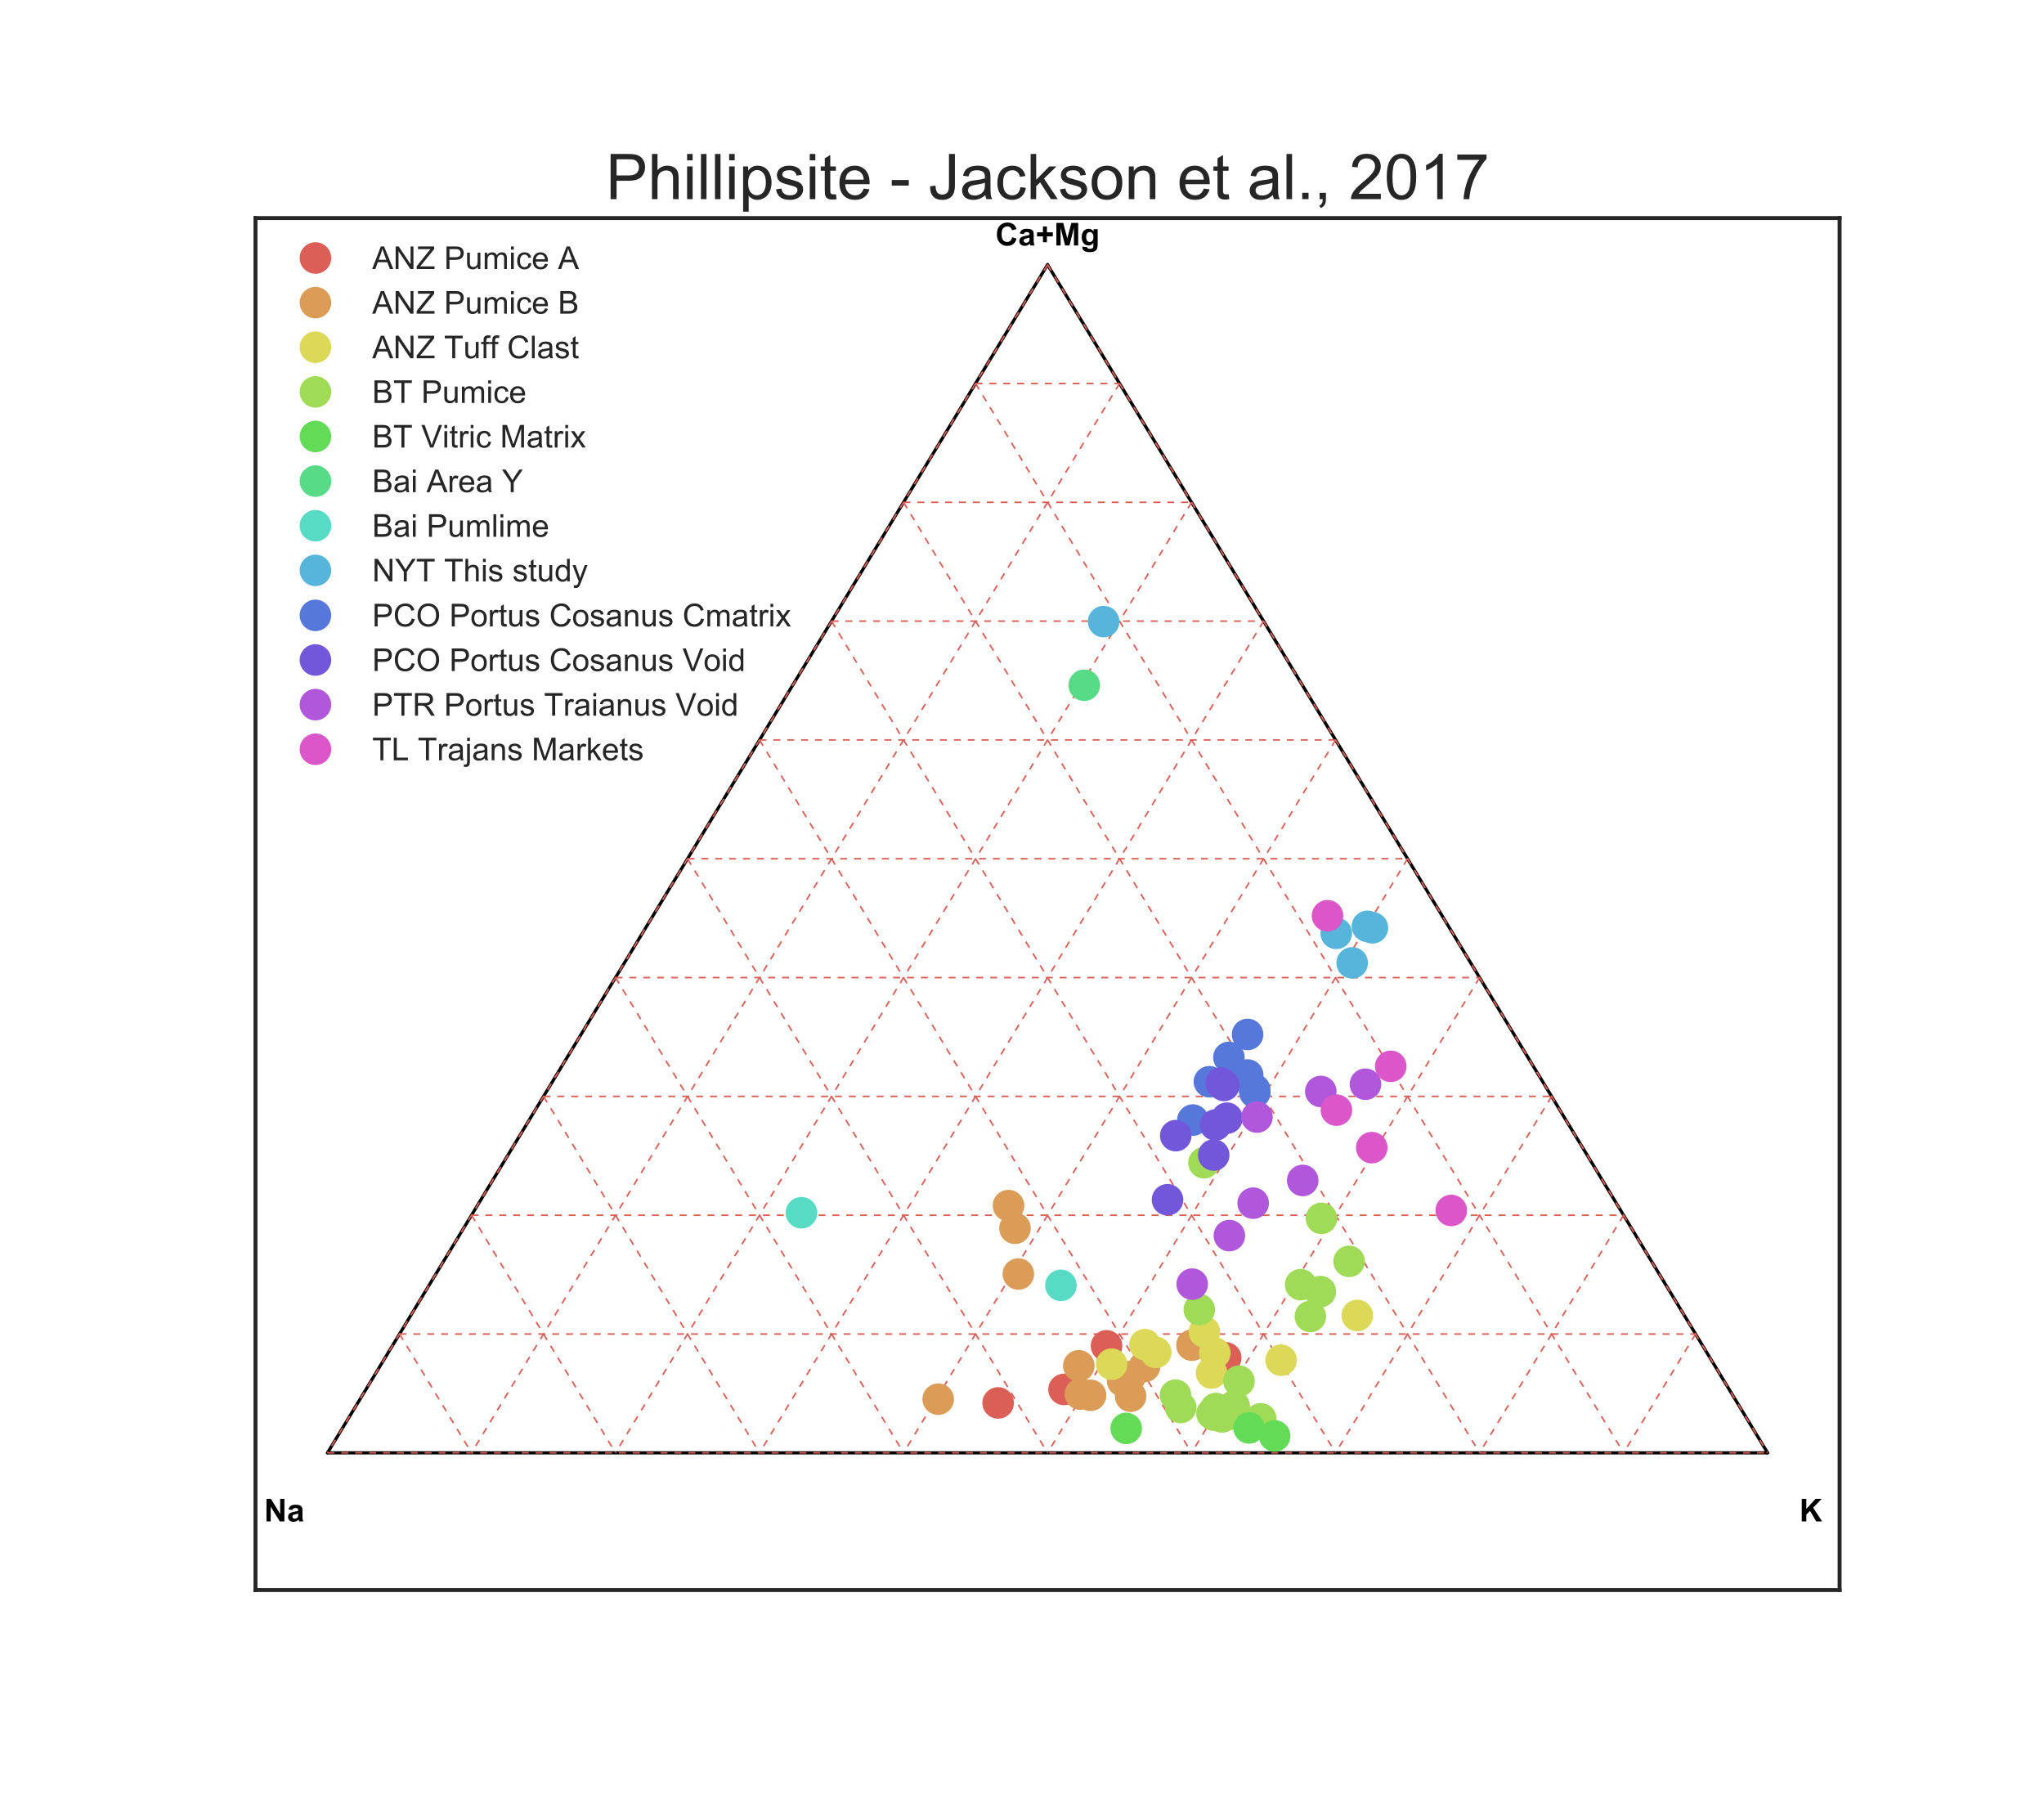 <?xml version="1.0" encoding="utf-8" standalone="no"?>
<!DOCTYPE svg PUBLIC "-//W3C//DTD SVG 1.1//EN"
  "http://www.w3.org/Graphics/SVG/1.1/DTD/svg11.dtd">
<!-- Created with matplotlib (http://matplotlib.org/) -->
<svg height="576pt" version="1.1" viewBox="0 0 648 576" width="648pt" xmlns="http://www.w3.org/2000/svg" xmlns:xlink="http://www.w3.org/1999/xlink">
 <defs>
  <style type="text/css">
*{stroke-linecap:butt;stroke-linejoin:round;}
  </style>
 </defs>
 <g id="figure_1">
  <g id="patch_1">
   <path d="M 0 576 
L 648 576 
L 648 0 
L 0 0 
z
" style="fill:#ffffff;"/>
  </g>
  <g id="axes_1">
   <g id="patch_2">
    <path d="M 81 504 
L 583.2 504 
L 583.2 69.12 
L 81 69.12 
z
" style="fill:#ffffff;"/>
   </g>
   <g id="matplotlib.axis_1"/>
   <g id="matplotlib.axis_2"/>
   <g id="line2d_1">
    <path clip-path="url(#p68f03d9cc5)" d="M 332.1 83.895 
L 560.373 460.512 
" style="fill:none;stroke:#000000;stroke-linecap:round;"/>
   </g>
   <g id="line2d_2">
    <path clip-path="url(#p68f03d9cc5)" d="M 103.827 460.512 
L 560.373 460.512 
" style="fill:none;stroke:#000000;stroke-linecap:round;"/>
   </g>
   <g id="line2d_3">
    <path clip-path="url(#p68f03d9cc5)" d="M 332.1 83.895 
L 103.827 460.512 
" style="fill:none;stroke:#000000;stroke-linecap:round;"/>
   </g>
   <g id="line2d_4">
    <path clip-path="url(#p68f03d9cc5)" d="M 332.1 83.895 
L 560.373 460.512 
" style="fill:none;stroke:#db5f57;stroke-dasharray:2.2,2.2;stroke-dashoffset:0;stroke-width:0.5;"/>
   </g>
   <g id="line2d_5">
    <path clip-path="url(#p68f03d9cc5)" d="M 309.273 121.557 
L 514.718 460.512 
" style="fill:none;stroke:#db5f57;stroke-dasharray:2.2,2.2;stroke-dashoffset:0;stroke-width:0.5;"/>
   </g>
   <g id="line2d_6">
    <path clip-path="url(#p68f03d9cc5)" d="M 286.445 159.218 
L 469.064 460.512 
" style="fill:none;stroke:#db5f57;stroke-dasharray:2.2,2.2;stroke-dashoffset:0;stroke-width:0.5;"/>
   </g>
   <g id="line2d_7">
    <path clip-path="url(#p68f03d9cc5)" d="M 263.618 196.88 
L 423.409 460.512 
" style="fill:none;stroke:#db5f57;stroke-dasharray:2.2,2.2;stroke-dashoffset:0;stroke-width:0.5;"/>
   </g>
   <g id="line2d_8">
    <path clip-path="url(#p68f03d9cc5)" d="M 240.791 234.542 
L 377.755 460.512 
" style="fill:none;stroke:#db5f57;stroke-dasharray:2.2,2.2;stroke-dashoffset:0;stroke-width:0.5;"/>
   </g>
   <g id="line2d_9">
    <path clip-path="url(#p68f03d9cc5)" d="M 217.964 272.203 
L 332.1 460.512 
" style="fill:none;stroke:#db5f57;stroke-dasharray:2.2,2.2;stroke-dashoffset:0;stroke-width:0.5;"/>
   </g>
   <g id="line2d_10">
    <path clip-path="url(#p68f03d9cc5)" d="M 195.136 309.865 
L 286.445 460.512 
" style="fill:none;stroke:#db5f57;stroke-dasharray:2.2,2.2;stroke-dashoffset:0;stroke-width:0.5;"/>
   </g>
   <g id="line2d_11">
    <path clip-path="url(#p68f03d9cc5)" d="M 172.309 347.527 
L 240.791 460.512 
" style="fill:none;stroke:#db5f57;stroke-dasharray:2.2,2.2;stroke-dashoffset:0;stroke-width:0.5;"/>
   </g>
   <g id="line2d_12">
    <path clip-path="url(#p68f03d9cc5)" d="M 149.482 385.189 
L 195.136 460.512 
" style="fill:none;stroke:#db5f57;stroke-dasharray:2.2,2.2;stroke-dashoffset:0;stroke-width:0.5;"/>
   </g>
   <g id="line2d_13">
    <path clip-path="url(#p68f03d9cc5)" d="M 126.655 422.85 
L 149.482 460.512 
" style="fill:none;stroke:#db5f57;stroke-dasharray:2.2,2.2;stroke-dashoffset:0;stroke-width:0.5;"/>
   </g>
   <g id="line2d_14">
    <path clip-path="url(#p68f03d9cc5)" d="M 103.827 460.512 
L 560.373 460.512 
" style="fill:none;stroke:#db5f57;stroke-dasharray:2.2,2.2;stroke-dashoffset:0;stroke-width:0.5;"/>
   </g>
   <g id="line2d_15">
    <path clip-path="url(#p68f03d9cc5)" d="M 332.1 83.895 
L 103.827 460.512 
" style="fill:none;stroke:#db5f57;stroke-dasharray:2.2,2.2;stroke-dashoffset:0;stroke-width:0.5;"/>
   </g>
   <g id="line2d_16">
    <path clip-path="url(#p68f03d9cc5)" d="M 126.655 422.85 
L 537.545 422.85 
" style="fill:none;stroke:#db5f57;stroke-dasharray:2.2,2.2;stroke-dashoffset:0;stroke-width:0.5;"/>
   </g>
   <g id="line2d_17">
    <path clip-path="url(#p68f03d9cc5)" d="M 354.927 121.557 
L 149.482 460.512 
" style="fill:none;stroke:#db5f57;stroke-dasharray:2.2,2.2;stroke-dashoffset:0;stroke-width:0.5;"/>
   </g>
   <g id="line2d_18">
    <path clip-path="url(#p68f03d9cc5)" d="M 149.482 385.189 
L 514.718 385.189 
" style="fill:none;stroke:#db5f57;stroke-dasharray:2.2,2.2;stroke-dashoffset:0;stroke-width:0.5;"/>
   </g>
   <g id="line2d_19">
    <path clip-path="url(#p68f03d9cc5)" d="M 377.755 159.218 
L 195.136 460.512 
" style="fill:none;stroke:#db5f57;stroke-dasharray:2.2,2.2;stroke-dashoffset:0;stroke-width:0.5;"/>
   </g>
   <g id="line2d_20">
    <path clip-path="url(#p68f03d9cc5)" d="M 172.309 347.527 
L 491.891 347.527 
" style="fill:none;stroke:#db5f57;stroke-dasharray:2.2,2.2;stroke-dashoffset:0;stroke-width:0.5;"/>
   </g>
   <g id="line2d_21">
    <path clip-path="url(#p68f03d9cc5)" d="M 400.582 196.88 
L 240.791 460.512 
" style="fill:none;stroke:#db5f57;stroke-dasharray:2.2,2.2;stroke-dashoffset:0;stroke-width:0.5;"/>
   </g>
   <g id="line2d_22">
    <path clip-path="url(#p68f03d9cc5)" d="M 195.136 309.865 
L 469.064 309.865 
" style="fill:none;stroke:#db5f57;stroke-dasharray:2.2,2.2;stroke-dashoffset:0;stroke-width:0.5;"/>
   </g>
   <g id="line2d_23">
    <path clip-path="url(#p68f03d9cc5)" d="M 423.409 234.542 
L 286.445 460.512 
" style="fill:none;stroke:#db5f57;stroke-dasharray:2.2,2.2;stroke-dashoffset:0;stroke-width:0.5;"/>
   </g>
   <g id="line2d_24">
    <path clip-path="url(#p68f03d9cc5)" d="M 217.964 272.203 
L 446.236 272.203 
" style="fill:none;stroke:#db5f57;stroke-dasharray:2.2,2.2;stroke-dashoffset:0;stroke-width:0.5;"/>
   </g>
   <g id="line2d_25">
    <path clip-path="url(#p68f03d9cc5)" d="M 446.236 272.203 
L 332.1 460.512 
" style="fill:none;stroke:#db5f57;stroke-dasharray:2.2,2.2;stroke-dashoffset:0;stroke-width:0.5;"/>
   </g>
   <g id="line2d_26">
    <path clip-path="url(#p68f03d9cc5)" d="M 240.791 234.542 
L 423.409 234.542 
" style="fill:none;stroke:#db5f57;stroke-dasharray:2.2,2.2;stroke-dashoffset:0;stroke-width:0.5;"/>
   </g>
   <g id="line2d_27">
    <path clip-path="url(#p68f03d9cc5)" d="M 469.064 309.865 
L 377.755 460.512 
" style="fill:none;stroke:#db5f57;stroke-dasharray:2.2,2.2;stroke-dashoffset:0;stroke-width:0.5;"/>
   </g>
   <g id="line2d_28">
    <path clip-path="url(#p68f03d9cc5)" d="M 263.618 196.88 
L 400.582 196.88 
" style="fill:none;stroke:#db5f57;stroke-dasharray:2.2,2.2;stroke-dashoffset:0;stroke-width:0.5;"/>
   </g>
   <g id="line2d_29">
    <path clip-path="url(#p68f03d9cc5)" d="M 491.891 347.527 
L 423.409 460.512 
" style="fill:none;stroke:#db5f57;stroke-dasharray:2.2,2.2;stroke-dashoffset:0;stroke-width:0.5;"/>
   </g>
   <g id="line2d_30">
    <path clip-path="url(#p68f03d9cc5)" d="M 286.445 159.218 
L 377.755 159.218 
" style="fill:none;stroke:#db5f57;stroke-dasharray:2.2,2.2;stroke-dashoffset:0;stroke-width:0.5;"/>
   </g>
   <g id="line2d_31">
    <path clip-path="url(#p68f03d9cc5)" d="M 514.718 385.189 
L 469.064 460.512 
" style="fill:none;stroke:#db5f57;stroke-dasharray:2.2,2.2;stroke-dashoffset:0;stroke-width:0.5;"/>
   </g>
   <g id="line2d_32">
    <path clip-path="url(#p68f03d9cc5)" d="M 309.273 121.557 
L 354.927 121.557 
" style="fill:none;stroke:#db5f57;stroke-dasharray:2.2,2.2;stroke-dashoffset:0;stroke-width:0.5;"/>
   </g>
   <g id="line2d_33">
    <path clip-path="url(#p68f03d9cc5)" d="M 537.545 422.85 
L 514.718 460.512 
" style="fill:none;stroke:#db5f57;stroke-dasharray:2.2,2.2;stroke-dashoffset:0;stroke-width:0.5;"/>
   </g>
   <g id="line2d_34">
    <path clip-path="url(#p68f03d9cc5)" d="M 332.1 83.895 
L 332.1 83.895 
" style="fill:none;stroke:#db5f57;stroke-dasharray:2.2,2.2;stroke-dashoffset:0;stroke-width:0.5;"/>
   </g>
   <g id="line2d_35">
    <path clip-path="url(#p68f03d9cc5)" d="M 560.373 460.512 
L 560.373 460.512 
" style="fill:none;stroke:#db5f57;stroke-dasharray:2.2,2.2;stroke-dashoffset:0;stroke-width:0.5;"/>
   </g>
   <g id="line2d_36">
    <defs>
     <path d="M 0 5 
C 1.326 5 2.598 4.473 3.536 3.536 
C 4.473 2.598 5 1.326 5 0 
C 5 -1.326 4.473 -2.598 3.536 -3.536 
C 2.598 -4.473 1.326 -5 0 -5 
C -1.326 -5 -2.598 -4.473 -3.536 -3.536 
C -4.473 -2.598 -5 -1.326 -5 0 
C -5 1.326 -4.473 2.598 -3.536 3.536 
C -2.598 4.473 -1.326 5 0 5 
z
" id="m1ede0a20cf"/>
    </defs>
    <g clip-path="url(#p68f03d9cc5)">
     <use style="fill:#db5f57;" x="350.8" xlink:href="#m1ede0a20cf" y="426.595"/>
     <use style="fill:#db5f57;" x="337.329" xlink:href="#m1ede0a20cf" y="440.408"/>
     <use style="fill:#db5f57;" x="316.437" xlink:href="#m1ede0a20cf" y="444.689"/>
     <use style="fill:#db5f57;" x="388.593" xlink:href="#m1ede0a20cf" y="430.408"/>
    </g>
   </g>
   <g id="line2d_37">
    <defs>
     <path d="M 0 5 
C 1.326 5 2.598 4.473 3.536 3.536 
C 4.473 2.598 5 1.326 5 0 
C 5 -1.326 4.473 -2.598 3.536 -3.536 
C 2.598 -4.473 1.326 -5 0 -5 
C -1.326 -5 -2.598 -4.473 -3.536 -3.536 
C -4.473 -2.598 -5 -1.326 -5 0 
C -5 1.326 -4.473 2.598 -3.536 3.536 
C -2.598 4.473 -1.326 5 0 5 
z
" id="m49f39c7bdd"/>
    </defs>
    <g clip-path="url(#p68f03d9cc5)">
     <use style="fill:#db9c57;" x="358.349" xlink:href="#m49f39c7bdd" y="436.281"/>
     <use style="fill:#db9c57;" x="355.89" xlink:href="#m49f39c7bdd" y="437.703"/>
     <use style="fill:#db9c57;" x="342.506" xlink:href="#m49f39c7bdd" y="441.879"/>
     <use style="fill:#db9c57;" x="319.728" xlink:href="#m49f39c7bdd" y="382.144"/>
     <use style="fill:#db9c57;" x="321.782" xlink:href="#m49f39c7bdd" y="389.333"/>
     <use style="fill:#db9c57;" x="358.43" xlink:href="#m49f39c7bdd" y="442.573"/>
     <use style="fill:#db9c57;" x="322.845" xlink:href="#m49f39c7bdd" y="403.826"/>
     <use style="fill:#db9c57;" x="345.737" xlink:href="#m49f39c7bdd" y="442.274"/>
     <use style="fill:#db9c57;" x="362.84" xlink:href="#m49f39c7bdd" y="433.163"/>
     <use style="fill:#db9c57;" x="342.002" xlink:href="#m49f39c7bdd" y="432.919"/>
     <use style="fill:#db9c57;" x="297.44" xlink:href="#m49f39c7bdd" y="443.506"/>
     <use style="fill:#db9c57;" x="377.878" xlink:href="#m49f39c7bdd" y="426.377"/>
    </g>
   </g>
   <g id="line2d_38">
    <defs>
     <path d="M 0 5 
C 1.326 5 2.598 4.473 3.536 3.536 
C 4.473 2.598 5 1.326 5 0 
C 5 -1.326 4.473 -2.598 3.536 -3.536 
C 2.598 -4.473 1.326 -5 0 -5 
C -1.326 -5 -2.598 -4.473 -3.536 -3.536 
C -4.473 -2.598 -5 -1.326 -5 0 
C -5 1.326 -4.473 2.598 -3.536 3.536 
C -2.598 4.473 -1.326 5 0 5 
z
" id="m27d8171578"/>
    </defs>
    <g clip-path="url(#p68f03d9cc5)">
     <use style="fill:#dbd957;" x="352.417" xlink:href="#m27d8171578" y="432.416"/>
     <use style="fill:#dbd957;" x="384.095" xlink:href="#m27d8171578" y="435.217"/>
     <use style="fill:#dbd957;" x="406.14" xlink:href="#m27d8171578" y="431.153"/>
     <use style="fill:#dbd957;" x="366.406" xlink:href="#m27d8171578" y="428.67"/>
     <use style="fill:#dbd957;" x="381.829" xlink:href="#m27d8171578" y="422.169"/>
     <use style="fill:#dbd957;" x="362.974" xlink:href="#m27d8171578" y="426.223"/>
     <use style="fill:#dbd957;" x="385.121" xlink:href="#m27d8171578" y="428.878"/>
     <use style="fill:#dbd957;" x="430.298" xlink:href="#m27d8171578" y="416.975"/>
    </g>
   </g>
   <g id="line2d_39">
    <defs>
     <path d="M 0 5 
C 1.326 5 2.598 4.473 3.536 3.536 
C 4.473 2.598 5 1.326 5 0 
C 5 -1.326 4.473 -2.598 3.536 -3.536 
C 2.598 -4.473 1.326 -5 0 -5 
C -1.326 -5 -2.598 -4.473 -3.536 -3.536 
C -4.473 -2.598 -5 -1.326 -5 0 
C -5 1.326 -4.473 2.598 -3.536 3.536 
C -2.598 4.473 -1.326 5 0 5 
z
" id="m9122c79923"/>
    </defs>
    <g clip-path="url(#p68f03d9cc5)">
     <use style="fill:#a0db57;" x="418.593" xlink:href="#m9122c79923" y="409.397"/>
     <use style="fill:#a0db57;" x="418.918" xlink:href="#m9122c79923" y="386.187"/>
     <use style="fill:#a0db57;" x="415.419" xlink:href="#m9122c79923" y="417.28"/>
     <use style="fill:#a0db57;" x="427.705" xlink:href="#m9122c79923" y="399.817"/>
     <use style="fill:#a0db57;" x="380.21" xlink:href="#m9122c79923" y="415.118"/>
     <use style="fill:#a0db57;" x="392.785" xlink:href="#m9122c79923" y="437.788"/>
     <use style="fill:#a0db57;" x="384.23" xlink:href="#m9122c79923" y="448.123"/>
     <use style="fill:#a0db57;" x="389.702" xlink:href="#m9122c79923" y="448.364"/>
     <use style="fill:#a0db57;" x="385.445" xlink:href="#m9122c79923" y="446.457"/>
     <use style="fill:#a0db57;" x="412.339" xlink:href="#m9122c79923" y="407.208"/>
     <use style="fill:#a0db57;" x="399.701" xlink:href="#m9122c79923" y="449.728"/>
     <use style="fill:#a0db57;" x="381.688" xlink:href="#m9122c79923" y="368.566"/>
     <use style="fill:#a0db57;" x="384.845" xlink:href="#m9122c79923" y="448.554"/>
     <use style="fill:#a0db57;" x="391.278" xlink:href="#m9122c79923" y="445.674"/>
     <use style="fill:#a0db57;" x="374.318" xlink:href="#m9122c79923" y="446.148"/>
     <use style="fill:#a0db57;" x="387.408" xlink:href="#m9122c79923" y="449.147"/>
     <use style="fill:#a0db57;" x="372.671" xlink:href="#m9122c79923" y="442.223"/>
    </g>
   </g>
   <g id="line2d_40">
    <defs>
     <path d="M 0 5 
C 1.326 5 2.598 4.473 3.536 3.536 
C 4.473 2.598 5 1.326 5 0 
C 5 -1.326 4.473 -2.598 3.536 -3.536 
C 2.598 -4.473 1.326 -5 0 -5 
C -1.326 -5 -2.598 -4.473 -3.536 -3.536 
C -4.473 -2.598 -5 -1.326 -5 0 
C -5 1.326 -4.473 2.598 -3.536 3.536 
C -2.598 4.473 -1.326 5 0 5 
z
" id="m6a80a0277b"/>
    </defs>
    <g clip-path="url(#p68f03d9cc5)">
     <use style="fill:#63db57;" x="404.113" xlink:href="#m6a80a0277b" y="455.163"/>
     <use style="fill:#63db57;" x="357.032" xlink:href="#m6a80a0277b" y="452.762"/>
     <use style="fill:#63db57;" x="395.99" xlink:href="#m6a80a0277b" y="452.611"/>
    </g>
   </g>
   <g id="line2d_41">
    <defs>
     <path d="M 0 5 
C 1.326 5 2.598 4.473 3.536 3.536 
C 4.473 2.598 5 1.326 5 0 
C 5 -1.326 4.473 -2.598 3.536 -3.536 
C 2.598 -4.473 1.326 -5 0 -5 
C -1.326 -5 -2.598 -4.473 -3.536 -3.536 
C -4.473 -2.598 -5 -1.326 -5 0 
C -5 1.326 -4.473 2.598 -3.536 3.536 
C -2.598 4.473 -1.326 5 0 5 
z
" id="mab0e1d82b0"/>
    </defs>
    <g clip-path="url(#p68f03d9cc5)">
     <use style="fill:#57db87;" x="343.732" xlink:href="#mab0e1d82b0" y="217.195"/>
    </g>
   </g>
   <g id="line2d_42">
    <defs>
     <path d="M 0 5 
C 1.326 5 2.598 4.473 3.536 3.536 
C 4.473 2.598 5 1.326 5 0 
C 5 -1.326 4.473 -2.598 3.536 -3.536 
C 2.598 -4.473 1.326 -5 0 -5 
C -1.326 -5 -2.598 -4.473 -3.536 -3.536 
C -4.473 -2.598 -5 -1.326 -5 0 
C -5 1.326 -4.473 2.598 -3.536 3.536 
C -2.598 4.473 -1.326 5 0 5 
z
" id="mae55b8458a"/>
    </defs>
    <g clip-path="url(#p68f03d9cc5)">
     <use style="fill:#57dbc5;" x="254.074" xlink:href="#mae55b8458a" y="384.412"/>
     <use style="fill:#57dbc5;" x="336.333" xlink:href="#mae55b8458a" y="407.418"/>
    </g>
   </g>
   <g id="line2d_43">
    <defs>
     <path d="M 0 5 
C 1.326 5 2.598 4.473 3.536 3.536 
C 4.473 2.598 5 1.326 5 0 
C 5 -1.326 4.473 -2.598 3.536 -3.536 
C 2.598 -4.473 1.326 -5 0 -5 
C -1.326 -5 -2.598 -4.473 -3.536 -3.536 
C -4.473 -2.598 -5 -1.326 -5 0 
C -5 1.326 -4.473 2.598 -3.536 3.536 
C -2.598 4.473 -1.326 5 0 5 
z
" id="m76554aae0e"/>
    </defs>
    <g clip-path="url(#p68f03d9cc5)">
     <use style="fill:#57b5db;" x="428.675" xlink:href="#m76554aae0e" y="305.203"/>
     <use style="fill:#57b5db;" x="423.619" xlink:href="#m76554aae0e" y="295.841"/>
     <use style="fill:#57b5db;" x="349.882" xlink:href="#m76554aae0e" y="197.041"/>
     <use style="fill:#57b5db;" x="433.507" xlink:href="#m76554aae0e" y="293.625"/>
     <use style="fill:#57b5db;" x="435.094" xlink:href="#m76554aae0e" y="294.09"/>
    </g>
   </g>
   <g id="line2d_44">
    <defs>
     <path d="M 0 5 
C 1.326 5 2.598 4.473 3.536 3.536 
C 4.473 2.598 5 1.326 5 0 
C 5 -1.326 4.473 -2.598 3.536 -3.536 
C 2.598 -4.473 1.326 -5 0 -5 
C -1.326 -5 -2.598 -4.473 -3.536 -3.536 
C -4.473 -2.598 -5 -1.326 -5 0 
C -5 1.326 -4.473 2.598 -3.536 3.536 
C -2.598 4.473 -1.326 5 0 5 
z
" id="m2bfc8f0ec6"/>
    </defs>
    <g clip-path="url(#p68f03d9cc5)">
     <use style="fill:#5778db;" x="395.512" xlink:href="#m2bfc8f0ec6" y="327.893"/>
     <use style="fill:#5778db;" x="389.603" xlink:href="#m2bfc8f0ec6" y="335.166"/>
     <use style="fill:#5778db;" x="397.755" xlink:href="#m2bfc8f0ec6" y="345.38"/>
     <use style="fill:#5778db;" x="395.548" xlink:href="#m2bfc8f0ec6" y="340.754"/>
     <use style="fill:#5778db;" x="378.174" xlink:href="#m2bfc8f0ec6" y="355.028"/>
     <use style="fill:#5778db;" x="397.821" xlink:href="#m2bfc8f0ec6" y="346.25"/>
     <use style="fill:#5778db;" x="383.409" xlink:href="#m2bfc8f0ec6" y="342.883"/>
    </g>
   </g>
   <g id="line2d_45">
    <defs>
     <path d="M 0 5 
C 1.326 5 2.598 4.473 3.536 3.536 
C 4.473 2.598 5 1.326 5 0 
C 5 -1.326 4.473 -2.598 3.536 -3.536 
C 2.598 -4.473 1.326 -5 0 -5 
C -1.326 -5 -2.598 -4.473 -3.536 -3.536 
C -4.473 -2.598 -5 -1.326 -5 0 
C -5 1.326 -4.473 2.598 -3.536 3.536 
C -2.598 4.473 -1.326 5 0 5 
z
" id="m05a904d52f"/>
    </defs>
    <g clip-path="url(#p68f03d9cc5)">
     <use style="fill:#7357db;" x="387.092" xlink:href="#m05a904d52f" y="343.287"/>
     <use style="fill:#7357db;" x="372.741" xlink:href="#m05a904d52f" y="359.968"/>
     <use style="fill:#7357db;" x="370.129" xlink:href="#m05a904d52f" y="380.292"/>
     <use style="fill:#7357db;" x="388.976" xlink:href="#m05a904d52f" y="354.443"/>
     <use style="fill:#7357db;" x="388.022" xlink:href="#m05a904d52f" y="344.055"/>
     <use style="fill:#7357db;" x="384.777" xlink:href="#m05a904d52f" y="366.114"/>
     <use style="fill:#7357db;" x="385.355" xlink:href="#m05a904d52f" y="356.594"/>
    </g>
   </g>
   <g id="line2d_46">
    <defs>
     <path d="M 0 5 
C 1.326 5 2.598 4.473 3.536 3.536 
C 4.473 2.598 5 1.326 5 0 
C 5 -1.326 4.473 -2.598 3.536 -3.536 
C 2.598 -4.473 1.326 -5 0 -5 
C -1.326 -5 -2.598 -4.473 -3.536 -3.536 
C -4.473 -2.598 -5 -1.326 -5 0 
C -5 1.326 -4.473 2.598 -3.536 3.536 
C -2.598 4.473 -1.326 5 0 5 
z
" id="m0018122c1d"/>
    </defs>
    <g clip-path="url(#p68f03d9cc5)">
     <use style="fill:#b057db;" x="398.486" xlink:href="#m0018122c1d" y="354.081"/>
     <use style="fill:#b057db;" x="432.882" xlink:href="#m0018122c1d" y="343.671"/>
     <use style="fill:#b057db;" x="418.728" xlink:href="#m0018122c1d" y="345.967"/>
     <use style="fill:#b057db;" x="397.289" xlink:href="#m0018122c1d" y="381.375"/>
     <use style="fill:#b057db;" x="412.993" xlink:href="#m0018122c1d" y="374.176"/>
     <use style="fill:#b057db;" x="377.957" xlink:href="#m0018122c1d" y="407.034"/>
     <use style="fill:#b057db;" x="389.741" xlink:href="#m0018122c1d" y="391.655"/>
    </g>
   </g>
   <g id="line2d_47">
    <defs>
     <path d="M 0 5 
C 1.326 5 2.598 4.473 3.536 3.536 
C 4.473 2.598 5 1.326 5 0 
C 5 -1.326 4.473 -2.598 3.536 -3.536 
C 2.598 -4.473 1.326 -5 0 -5 
C -1.326 -5 -2.598 -4.473 -3.536 -3.536 
C -4.473 -2.598 -5 -1.326 -5 0 
C -5 1.326 -4.473 2.598 -3.536 3.536 
C -2.598 4.473 -1.326 5 0 5 
z
" id="m62cf9edb47"/>
    </defs>
    <g clip-path="url(#p68f03d9cc5)">
     <use style="fill:#db57c9;" x="423.682" xlink:href="#m62cf9edb47" y="351.89"/>
     <use style="fill:#db57c9;" x="434.884" xlink:href="#m62cf9edb47" y="363.767"/>
     <use style="fill:#db57c9;" x="460.086" xlink:href="#m62cf9edb47" y="383.687"/>
     <use style="fill:#db57c9;" x="440.901" xlink:href="#m62cf9edb47" y="337.999"/>
     <use style="fill:#db57c9;" x="420.852" xlink:href="#m62cf9edb47" y="290.274"/>
    </g>
   </g>
   <g id="patch_3">
    <path d="M 81 504 
L 81 69.12 
" style="fill:none;stroke:#262626;stroke-linecap:square;stroke-linejoin:miter;stroke-width:1.25;"/>
   </g>
   <g id="patch_4">
    <path d="M 583.2 504 
L 583.2 69.12 
" style="fill:none;stroke:#262626;stroke-linecap:square;stroke-linejoin:miter;stroke-width:1.25;"/>
   </g>
   <g id="patch_5">
    <path d="M 81 504 
L 583.2 504 
" style="fill:none;stroke:#262626;stroke-linecap:square;stroke-linejoin:miter;stroke-width:1.25;"/>
   </g>
   <g id="patch_6">
    <path d="M 81 69.12 
L 583.2 69.12 
" style="fill:none;stroke:#262626;stroke-linecap:square;stroke-linejoin:miter;stroke-width:1.25;"/>
   </g>
   <g id="text_1">
    <!-- Na -->
    <defs>
     <path d="M 7.422 0 
L 7.422 71.578 
L 21.484 71.578 
L 50.781 23.781 
L 50.781 71.578 
L 64.203 71.578 
L 64.203 0 
L 49.703 0 
L 20.844 46.688 
L 20.844 0 
z
" id="Arial-BoldMT-4e"/>
     <path d="M 17.438 36.031 
L 4.984 38.281 
Q 7.078 45.797 12.203 49.406 
Q 17.328 53.031 27.438 53.031 
Q 36.625 53.031 41.109 50.859 
Q 45.609 48.688 47.438 45.344 
Q 49.266 42 49.266 33.062 
L 49.125 17.047 
Q 49.125 10.203 49.781 6.953 
Q 50.438 3.719 52.25 0 
L 38.672 0 
Q 38.141 1.375 37.359 4.047 
Q 37.016 5.281 36.859 5.672 
Q 33.344 2.25 29.344 0.531 
Q 25.344 -1.172 20.797 -1.172 
Q 12.797 -1.172 8.172 3.172 
Q 3.562 7.516 3.562 14.156 
Q 3.562 18.562 5.656 22 
Q 7.766 25.438 11.547 27.266 
Q 15.328 29.109 22.469 30.469 
Q 32.078 32.281 35.797 33.844 
L 35.797 35.203 
Q 35.797 39.156 33.844 40.844 
Q 31.891 42.531 26.469 42.531 
Q 22.797 42.531 20.75 41.094 
Q 18.703 39.656 17.438 36.031 
M 35.797 24.906 
Q 33.156 24.031 27.438 22.797 
Q 21.734 21.578 19.969 20.406 
Q 17.281 18.5 17.281 15.578 
Q 17.281 12.703 19.422 10.594 
Q 21.578 8.5 24.906 8.5 
Q 28.609 8.5 31.984 10.938 
Q 34.469 12.797 35.25 15.484 
Q 35.797 17.234 35.797 22.172 
z
" id="Arial-BoldMT-61"/>
    </defs>
    <g transform="translate(83.74 482.256)scale(0.1 -0.1)">
     <use xlink:href="#Arial-BoldMT-4e"/>
     <use x="72.217" xlink:href="#Arial-BoldMT-61"/>
    </g>
   </g>
   <g id="text_2">
    <!-- K -->
    <defs>
     <path d="M 7.469 0 
L 7.469 71.578 
L 21.922 71.578 
L 21.922 39.797 
L 51.125 71.578 
L 70.562 71.578 
L 43.609 43.703 
L 72.016 0 
L 53.328 0 
L 33.641 33.594 
L 21.922 21.625 
L 21.922 0 
z
" id="Arial-BoldMT-4b"/>
    </defs>
    <g transform="translate(570.458 482.256)scale(0.1 -0.1)">
     <use xlink:href="#Arial-BoldMT-4b"/>
    </g>
   </g>
   <g id="text_3">
    <!-- Ca+Mg -->
    <defs>
     <path d="M 53.078 26.312 
L 67.094 21.875 
Q 63.875 10.156 56.375 4.469 
Q 48.875 -1.219 37.359 -1.219 
Q 23.094 -1.219 13.906 8.516 
Q 4.734 18.266 4.734 35.156 
Q 4.734 53.031 13.953 62.906 
Q 23.188 72.797 38.234 72.797 
Q 51.375 72.797 59.578 65.047 
Q 64.453 60.453 66.891 51.859 
L 52.594 48.438 
Q 51.312 54 47.281 57.219 
Q 43.266 60.453 37.5 60.453 
Q 29.547 60.453 24.578 54.734 
Q 19.625 49.031 19.625 36.234 
Q 19.625 22.656 24.5 16.891 
Q 29.391 11.141 37.203 11.141 
Q 42.969 11.141 47.109 14.797 
Q 51.266 18.453 53.078 26.312 
" id="Arial-BoldMT-43"/>
     <path d="M 22.906 10.297 
L 22.906 28.906 
L 4.156 28.906 
L 4.156 41.75 
L 22.906 41.75 
L 22.906 60.359 
L 35.406 60.359 
L 35.406 41.75 
L 54.203 41.75 
L 54.203 28.906 
L 35.406 28.906 
L 35.406 10.297 
z
" id="Arial-BoldMT-2b"/>
     <path d="M 7.078 0 
L 7.078 71.578 
L 28.719 71.578 
L 41.703 22.75 
L 54.547 71.578 
L 76.219 71.578 
L 76.219 0 
L 62.797 0 
L 62.797 56.344 
L 48.578 0 
L 34.672 0 
L 20.516 56.344 
L 20.516 0 
z
" id="Arial-BoldMT-4d"/>
     <path d="M 5.906 -3.422 
L 21.578 -5.328 
Q 21.969 -8.062 23.391 -9.078 
Q 25.344 -10.547 29.547 -10.547 
Q 34.906 -10.547 37.594 -8.938 
Q 39.406 -7.859 40.328 -5.469 
Q 40.969 -3.766 40.969 0.828 
L 40.969 8.406 
Q 34.812 0 25.438 0 
Q 14.984 0 8.891 8.844 
Q 4.109 15.828 4.109 26.219 
Q 4.109 39.266 10.375 46.141 
Q 16.656 53.031 25.984 53.031 
Q 35.594 53.031 41.844 44.578 
L 41.844 51.859 
L 54.688 51.859 
L 54.688 5.328 
Q 54.688 -3.859 53.172 -8.391 
Q 51.656 -12.938 48.922 -15.516 
Q 46.188 -18.109 41.625 -19.578 
Q 37.062 -21.047 30.078 -21.047 
Q 16.891 -21.047 11.375 -16.531 
Q 5.859 -12.016 5.859 -5.078 
Q 5.859 -4.391 5.906 -3.422 
M 18.172 27 
Q 18.172 18.75 21.359 14.906 
Q 24.562 11.078 29.25 11.078 
Q 34.281 11.078 37.75 15.016 
Q 41.219 18.953 41.219 26.656 
Q 41.219 34.719 37.891 38.625 
Q 34.578 42.531 29.5 42.531 
Q 24.562 42.531 21.359 38.688 
Q 18.172 34.859 18.172 27 
" id="Arial-BoldMT-67"/>
    </defs>
    <g transform="translate(315.57 77.818)scale(0.1 -0.1)">
     <use xlink:href="#Arial-BoldMT-43"/>
     <use x="72.217" xlink:href="#Arial-BoldMT-61"/>
     <use x="127.832" xlink:href="#Arial-BoldMT-2b"/>
     <use x="186.23" xlink:href="#Arial-BoldMT-4d"/>
     <use x="269.531" xlink:href="#Arial-BoldMT-67"/>
    </g>
   </g>
   <g id="text_4">
    <!-- Phillipsite - Jackson et al., 2017 -->
    <defs>
     <path d="M 7.719 0 
L 7.719 71.578 
L 34.719 71.578 
Q 41.844 71.578 45.609 70.906 
Q 50.875 70.016 54.438 67.547 
Q 58.016 65.094 60.188 60.641 
Q 62.359 56.203 62.359 50.875 
Q 62.359 41.75 56.547 35.422 
Q 50.734 29.109 35.547 29.109 
L 17.188 29.109 
L 17.188 0 
z
M 17.188 37.547 
L 35.688 37.547 
Q 44.875 37.547 48.734 40.969 
Q 52.594 44.391 52.594 50.594 
Q 52.594 55.078 50.312 58.266 
Q 48.047 61.469 44.344 62.5 
Q 41.938 63.141 35.5 63.141 
L 17.188 63.141 
z
" id="ArialMT-50"/>
     <path d="M 6.594 0 
L 6.594 71.578 
L 15.375 71.578 
L 15.375 45.906 
Q 21.531 53.031 30.906 53.031 
Q 36.672 53.031 40.922 50.75 
Q 45.172 48.484 47 44.484 
Q 48.828 40.484 48.828 32.859 
L 48.828 0 
L 40.047 0 
L 40.047 32.859 
Q 40.047 39.453 37.188 42.453 
Q 34.328 45.453 29.109 45.453 
Q 25.203 45.453 21.75 43.422 
Q 18.312 41.406 16.844 37.938 
Q 15.375 34.469 15.375 28.375 
L 15.375 0 
z
" id="ArialMT-68"/>
     <path d="M 6.641 61.469 
L 6.641 71.578 
L 15.438 71.578 
L 15.438 61.469 
z
M 6.641 0 
L 6.641 51.859 
L 15.438 51.859 
L 15.438 0 
z
" id="ArialMT-69"/>
     <path d="M 6.391 0 
L 6.391 71.578 
L 15.188 71.578 
L 15.188 0 
z
" id="ArialMT-6c"/>
     <path d="M 6.594 -19.875 
L 6.594 51.859 
L 14.594 51.859 
L 14.594 45.125 
Q 17.438 49.078 21 51.047 
Q 24.562 53.031 29.641 53.031 
Q 36.281 53.031 41.359 49.609 
Q 46.438 46.188 49.016 39.953 
Q 51.609 33.734 51.609 26.312 
Q 51.609 18.359 48.75 11.984 
Q 45.906 5.609 40.453 2.219 
Q 35.016 -1.172 29 -1.172 
Q 24.609 -1.172 21.109 0.688 
Q 17.625 2.547 15.375 5.375 
L 15.375 -19.875 
z
M 14.547 25.641 
Q 14.547 15.625 18.594 10.844 
Q 22.656 6.062 28.422 6.062 
Q 34.281 6.062 38.453 11.016 
Q 42.625 15.969 42.625 26.375 
Q 42.625 36.281 38.547 41.203 
Q 34.469 46.141 28.812 46.141 
Q 23.188 46.141 18.859 40.891 
Q 14.547 35.641 14.547 25.641 
" id="ArialMT-70"/>
     <path d="M 3.078 15.484 
L 11.766 16.844 
Q 12.5 11.625 15.844 8.844 
Q 19.188 6.062 25.203 6.062 
Q 31.25 6.062 34.172 8.516 
Q 37.109 10.984 37.109 14.312 
Q 37.109 17.281 34.516 19 
Q 32.719 20.172 25.531 21.969 
Q 15.875 24.422 12.141 26.203 
Q 8.406 27.984 6.469 31.125 
Q 4.547 34.281 4.547 38.094 
Q 4.547 41.547 6.125 44.5 
Q 7.719 47.469 10.453 49.422 
Q 12.5 50.922 16.031 51.969 
Q 19.578 53.031 23.641 53.031 
Q 29.734 53.031 34.344 51.266 
Q 38.969 49.516 41.156 46.5 
Q 43.359 43.5 44.188 38.484 
L 35.594 37.312 
Q 35.016 41.312 32.203 43.547 
Q 29.391 45.797 24.266 45.797 
Q 18.219 45.797 15.625 43.797 
Q 13.031 41.797 13.031 39.109 
Q 13.031 37.406 14.109 36.031 
Q 15.188 34.625 17.484 33.688 
Q 18.797 33.203 25.25 31.453 
Q 34.578 28.953 38.25 27.359 
Q 41.938 25.781 44.031 22.75 
Q 46.141 19.734 46.141 15.234 
Q 46.141 10.844 43.578 6.953 
Q 41.016 3.078 36.172 0.953 
Q 31.344 -1.172 25.25 -1.172 
Q 15.141 -1.172 9.844 3.031 
Q 4.547 7.234 3.078 15.484 
" id="ArialMT-73"/>
     <path d="M 25.781 7.859 
L 27.047 0.094 
Q 23.344 -0.688 20.406 -0.688 
Q 15.625 -0.688 12.984 0.828 
Q 10.359 2.344 9.281 4.812 
Q 8.203 7.281 8.203 15.188 
L 8.203 45.016 
L 1.766 45.016 
L 1.766 51.859 
L 8.203 51.859 
L 8.203 64.703 
L 16.938 69.969 
L 16.938 51.859 
L 25.781 51.859 
L 25.781 45.016 
L 16.938 45.016 
L 16.938 14.703 
Q 16.938 10.938 17.406 9.859 
Q 17.875 8.797 18.922 8.156 
Q 19.969 7.516 21.922 7.516 
Q 23.391 7.516 25.781 7.859 
" id="ArialMT-74"/>
     <path d="M 42.094 16.703 
L 51.172 15.578 
Q 49.031 7.625 43.219 3.219 
Q 37.406 -1.172 28.375 -1.172 
Q 17 -1.172 10.328 5.828 
Q 3.656 12.844 3.656 25.484 
Q 3.656 38.578 10.391 45.797 
Q 17.141 53.031 27.875 53.031 
Q 38.281 53.031 44.875 45.953 
Q 51.469 38.875 51.469 26.031 
Q 51.469 25.25 51.422 23.688 
L 12.75 23.688 
Q 13.234 15.141 17.578 10.594 
Q 21.922 6.062 28.422 6.062 
Q 33.25 6.062 36.672 8.594 
Q 40.094 11.141 42.094 16.703 
M 13.234 30.906 
L 42.188 30.906 
Q 41.609 37.453 38.875 40.719 
Q 34.672 45.797 27.984 45.797 
Q 21.922 45.797 17.797 41.75 
Q 13.672 37.703 13.234 30.906 
" id="ArialMT-65"/>
     <path id="ArialMT-20"/>
     <path d="M 3.172 21.484 
L 3.172 30.328 
L 30.172 30.328 
L 30.172 21.484 
z
" id="ArialMT-2d"/>
     <path d="M 2.875 20.312 
L 11.422 21.484 
Q 11.766 13.281 14.5 10.25 
Q 17.234 7.234 22.078 7.234 
Q 25.641 7.234 28.219 8.859 
Q 30.812 10.5 31.781 13.297 
Q 32.766 16.109 32.766 22.266 
L 32.766 71.578 
L 42.234 71.578 
L 42.234 22.797 
Q 42.234 13.812 40.062 8.875 
Q 37.891 3.953 33.172 1.359 
Q 28.469 -1.219 22.125 -1.219 
Q 12.703 -1.219 7.688 4.203 
Q 2.688 9.625 2.875 20.312 
" id="ArialMT-4a"/>
     <path d="M 40.438 6.391 
Q 35.547 2.25 31.031 0.531 
Q 26.516 -1.172 21.344 -1.172 
Q 12.797 -1.172 8.203 3 
Q 3.609 7.172 3.609 13.672 
Q 3.609 17.484 5.344 20.625 
Q 7.078 23.781 9.891 25.688 
Q 12.703 27.594 16.219 28.562 
Q 18.797 29.25 24.031 29.891 
Q 34.672 31.156 39.703 32.906 
Q 39.75 34.719 39.75 35.203 
Q 39.75 40.578 37.25 42.781 
Q 33.891 45.75 27.25 45.75 
Q 21.047 45.75 18.094 43.578 
Q 15.141 41.406 13.719 35.891 
L 5.125 37.062 
Q 6.297 42.578 8.984 45.969 
Q 11.672 49.359 16.75 51.188 
Q 21.828 53.031 28.516 53.031 
Q 35.156 53.031 39.297 51.469 
Q 43.453 49.906 45.406 47.531 
Q 47.359 45.172 48.141 41.547 
Q 48.578 39.312 48.578 33.453 
L 48.578 21.734 
Q 48.578 9.469 49.141 6.219 
Q 49.703 2.984 51.375 0 
L 42.188 0 
Q 40.828 2.734 40.438 6.391 
M 39.703 26.031 
Q 34.906 24.078 25.344 22.703 
Q 19.922 21.922 17.672 20.938 
Q 15.438 19.969 14.203 18.094 
Q 12.984 16.219 12.984 13.922 
Q 12.984 10.406 15.641 8.062 
Q 18.312 5.719 23.438 5.719 
Q 28.516 5.719 32.469 7.938 
Q 36.422 10.156 38.281 14.016 
Q 39.703 17 39.703 22.797 
z
" id="ArialMT-61"/>
     <path d="M 40.438 19 
L 49.078 17.875 
Q 47.656 8.938 41.812 3.875 
Q 35.984 -1.172 27.484 -1.172 
Q 16.844 -1.172 10.375 5.781 
Q 3.906 12.75 3.906 25.734 
Q 3.906 34.125 6.688 40.422 
Q 9.469 46.734 15.156 49.875 
Q 20.844 53.031 27.547 53.031 
Q 35.984 53.031 41.359 48.75 
Q 46.734 44.484 48.25 36.625 
L 39.703 35.297 
Q 38.484 40.531 35.375 43.156 
Q 32.281 45.797 27.875 45.797 
Q 21.234 45.797 17.078 41.031 
Q 12.938 36.281 12.938 25.984 
Q 12.938 15.531 16.938 10.797 
Q 20.953 6.062 27.391 6.062 
Q 32.562 6.062 36.031 9.234 
Q 39.5 12.406 40.438 19 
" id="ArialMT-63"/>
     <path d="M 6.641 0 
L 6.641 71.578 
L 15.438 71.578 
L 15.438 30.766 
L 36.234 51.859 
L 47.609 51.859 
L 27.781 32.625 
L 49.609 0 
L 38.766 0 
L 21.625 26.516 
L 15.438 20.562 
L 15.438 0 
z
" id="ArialMT-6b"/>
     <path d="M 3.328 25.922 
Q 3.328 40.328 11.328 47.266 
Q 18.016 53.031 27.641 53.031 
Q 38.328 53.031 45.109 46.016 
Q 51.906 39.016 51.906 26.656 
Q 51.906 16.656 48.906 10.906 
Q 45.906 5.172 40.156 2 
Q 34.422 -1.172 27.641 -1.172 
Q 16.75 -1.172 10.031 5.812 
Q 3.328 12.797 3.328 25.922 
M 12.359 25.922 
Q 12.359 15.969 16.703 11.016 
Q 21.047 6.062 27.641 6.062 
Q 34.188 6.062 38.531 11.031 
Q 42.875 16.016 42.875 26.219 
Q 42.875 35.844 38.5 40.797 
Q 34.125 45.75 27.641 45.75 
Q 21.047 45.75 16.703 40.812 
Q 12.359 35.891 12.359 25.922 
" id="ArialMT-6f"/>
     <path d="M 6.594 0 
L 6.594 51.859 
L 14.5 51.859 
L 14.5 44.484 
Q 20.219 53.031 31 53.031 
Q 35.688 53.031 39.625 51.344 
Q 43.562 49.656 45.516 46.922 
Q 47.469 44.188 48.25 40.438 
Q 48.734 37.984 48.734 31.891 
L 48.734 0 
L 39.938 0 
L 39.938 31.547 
Q 39.938 36.922 38.906 39.578 
Q 37.891 42.234 35.281 43.812 
Q 32.672 45.406 29.156 45.406 
Q 23.531 45.406 19.453 41.844 
Q 15.375 38.281 15.375 28.328 
L 15.375 0 
z
" id="ArialMT-6e"/>
     <path d="M 9.078 0 
L 9.078 10.016 
L 19.094 10.016 
L 19.094 0 
z
" id="ArialMT-2e"/>
     <path d="M 8.891 0 
L 8.891 10.016 
L 18.891 10.016 
L 18.891 0 
Q 18.891 -5.516 16.938 -8.906 
Q 14.984 -12.312 10.75 -14.156 
L 8.297 -10.406 
Q 11.078 -9.188 12.391 -6.812 
Q 13.719 -4.438 13.875 0 
z
" id="ArialMT-2c"/>
     <path d="M 50.344 8.453 
L 50.344 0 
L 3.031 0 
Q 2.938 3.172 4.047 6.109 
Q 5.859 10.938 9.828 15.625 
Q 13.812 20.312 21.344 26.469 
Q 33.016 36.031 37.109 41.625 
Q 41.219 47.219 41.219 52.203 
Q 41.219 57.422 37.469 61 
Q 33.734 64.594 27.734 64.594 
Q 21.391 64.594 17.578 60.781 
Q 13.766 56.984 13.719 50.25 
L 4.688 51.172 
Q 5.609 61.281 11.656 66.578 
Q 17.719 71.875 27.938 71.875 
Q 38.234 71.875 44.234 66.156 
Q 50.25 60.453 50.25 52 
Q 50.25 47.703 48.484 43.547 
Q 46.734 39.406 42.656 34.812 
Q 38.578 30.219 29.109 22.219 
Q 21.188 15.578 18.938 13.203 
Q 16.703 10.844 15.234 8.453 
z
" id="ArialMT-32"/>
     <path d="M 4.156 35.297 
Q 4.156 48 6.766 55.734 
Q 9.375 63.484 14.516 67.672 
Q 19.672 71.875 27.484 71.875 
Q 33.25 71.875 37.594 69.547 
Q 41.938 67.234 44.766 62.859 
Q 47.609 58.5 49.219 52.219 
Q 50.828 45.953 50.828 35.297 
Q 50.828 22.703 48.234 14.969 
Q 45.656 7.234 40.5 3 
Q 35.359 -1.219 27.484 -1.219 
Q 17.141 -1.219 11.234 6.203 
Q 4.156 15.141 4.156 35.297 
M 13.188 35.297 
Q 13.188 17.672 17.312 11.828 
Q 21.438 6 27.484 6 
Q 33.547 6 37.672 11.859 
Q 41.797 17.719 41.797 35.297 
Q 41.797 52.984 37.672 58.781 
Q 33.547 64.594 27.391 64.594 
Q 21.344 64.594 17.719 59.469 
Q 13.188 52.938 13.188 35.297 
" id="ArialMT-30"/>
     <path d="M 37.25 0 
L 28.469 0 
L 28.469 56 
Q 25.297 52.984 20.141 49.953 
Q 14.984 46.922 10.891 45.406 
L 10.891 53.906 
Q 18.266 57.375 23.781 62.297 
Q 29.297 67.234 31.594 71.875 
L 37.25 71.875 
z
" id="ArialMT-31"/>
     <path d="M 4.734 62.203 
L 4.734 70.656 
L 51.078 70.656 
L 51.078 63.812 
Q 44.234 56.547 37.516 44.484 
Q 30.812 32.422 27.156 19.672 
Q 24.516 10.688 23.781 0 
L 14.75 0 
Q 14.891 8.453 18.062 20.406 
Q 21.234 32.375 27.172 43.484 
Q 33.109 54.594 39.797 62.203 
z
" id="ArialMT-37"/>
    </defs>
    <g style="fill:#262626;" transform="translate(192.034 63.12)scale(0.2 -0.2)">
     <use xlink:href="#ArialMT-50"/>
     <use x="66.699" xlink:href="#ArialMT-68"/>
     <use x="122.314" xlink:href="#ArialMT-69"/>
     <use x="144.531" xlink:href="#ArialMT-6c"/>
     <use x="166.748" xlink:href="#ArialMT-6c"/>
     <use x="188.965" xlink:href="#ArialMT-69"/>
     <use x="211.182" xlink:href="#ArialMT-70"/>
     <use x="266.797" xlink:href="#ArialMT-73"/>
     <use x="316.797" xlink:href="#ArialMT-69"/>
     <use x="339.014" xlink:href="#ArialMT-74"/>
     <use x="366.797" xlink:href="#ArialMT-65"/>
     <use x="422.412" xlink:href="#ArialMT-20"/>
     <use x="450.195" xlink:href="#ArialMT-2d"/>
     <use x="483.496" xlink:href="#ArialMT-20"/>
     <use x="511.279" xlink:href="#ArialMT-4a"/>
     <use x="561.279" xlink:href="#ArialMT-61"/>
     <use x="616.895" xlink:href="#ArialMT-63"/>
     <use x="666.895" xlink:href="#ArialMT-6b"/>
     <use x="716.895" xlink:href="#ArialMT-73"/>
     <use x="766.895" xlink:href="#ArialMT-6f"/>
     <use x="822.51" xlink:href="#ArialMT-6e"/>
     <use x="878.125" xlink:href="#ArialMT-20"/>
     <use x="905.908" xlink:href="#ArialMT-65"/>
     <use x="961.523" xlink:href="#ArialMT-74"/>
     <use x="989.307" xlink:href="#ArialMT-20"/>
     <use x="1017.09" xlink:href="#ArialMT-61"/>
     <use x="1072.705" xlink:href="#ArialMT-6c"/>
     <use x="1094.922" xlink:href="#ArialMT-2e"/>
     <use x="1122.705" xlink:href="#ArialMT-2c"/>
     <use x="1150.488" xlink:href="#ArialMT-20"/>
     <use x="1178.271" xlink:href="#ArialMT-32"/>
     <use x="1233.887" xlink:href="#ArialMT-30"/>
     <use x="1289.502" xlink:href="#ArialMT-31"/>
     <use x="1345.117" xlink:href="#ArialMT-37"/>
    </g>
   </g>
   <g id="legend_1">
    <g id="line2d_48"/>
    <g id="line2d_49">
     <g>
      <use style="fill:#db5f57;" x="100" xlink:href="#m1ede0a20cf" y="81.778"/>
     </g>
    </g>
    <g id="text_5">
     <!-- ANZ Pumice A -->
     <defs>
      <path d="M -0.141 0 
L 27.344 71.578 
L 37.547 71.578 
L 66.844 0 
L 56.062 0 
L 47.703 21.688 
L 17.781 21.688 
L 9.906 0 
z
M 20.516 29.391 
L 44.781 29.391 
L 37.312 49.219 
Q 33.891 58.25 32.234 64.062 
Q 30.859 57.172 28.375 50.391 
z
" id="ArialMT-41"/>
      <path d="M 7.625 0 
L 7.625 71.578 
L 17.328 71.578 
L 54.938 15.375 
L 54.938 71.578 
L 64.016 71.578 
L 64.016 0 
L 54.297 0 
L 16.703 56.25 
L 16.703 0 
z
" id="ArialMT-4e"/>
      <path d="M 2 0 
L 2 8.797 
L 38.672 54.641 
Q 42.578 59.516 46.094 63.141 
L 6.156 63.141 
L 6.156 71.578 
L 57.422 71.578 
L 57.422 63.141 
L 17.234 13.484 
L 12.891 8.453 
L 58.594 8.453 
L 58.594 0 
z
" id="ArialMT-5a"/>
      <path d="M 40.578 0 
L 40.578 7.625 
Q 34.516 -1.172 24.125 -1.172 
Q 19.531 -1.172 15.547 0.578 
Q 11.578 2.344 9.641 5 
Q 7.719 7.672 6.938 11.531 
Q 6.391 14.109 6.391 19.734 
L 6.391 51.859 
L 15.188 51.859 
L 15.188 23.094 
Q 15.188 16.219 15.719 13.812 
Q 16.547 10.359 19.234 8.375 
Q 21.922 6.391 25.875 6.391 
Q 29.828 6.391 33.297 8.422 
Q 36.766 10.453 38.203 13.938 
Q 39.656 17.438 39.656 24.078 
L 39.656 51.859 
L 48.438 51.859 
L 48.438 0 
z
" id="ArialMT-75"/>
      <path d="M 6.594 0 
L 6.594 51.859 
L 14.453 51.859 
L 14.453 44.578 
Q 16.891 48.391 20.938 50.703 
Q 25 53.031 30.172 53.031 
Q 35.938 53.031 39.625 50.641 
Q 43.312 48.25 44.828 43.953 
Q 50.984 53.031 60.844 53.031 
Q 68.562 53.031 72.703 48.75 
Q 76.859 44.484 76.859 35.594 
L 76.859 0 
L 68.109 0 
L 68.109 32.672 
Q 68.109 37.938 67.25 40.25 
Q 66.406 42.578 64.156 43.984 
Q 61.922 45.406 58.891 45.406 
Q 53.422 45.406 49.797 41.766 
Q 46.188 38.141 46.188 30.125 
L 46.188 0 
L 37.406 0 
L 37.406 33.688 
Q 37.406 39.547 35.25 42.469 
Q 33.109 45.406 28.219 45.406 
Q 24.516 45.406 21.359 43.453 
Q 18.219 41.5 16.797 37.734 
Q 15.375 33.984 15.375 26.906 
L 15.375 0 
z
" id="ArialMT-6d"/>
     </defs>
     <g style="fill:#262626;" transform="translate(118 85.278)scale(0.1 -0.1)">
      <use xlink:href="#ArialMT-41"/>
      <use x="66.699" xlink:href="#ArialMT-4e"/>
      <use x="138.916" xlink:href="#ArialMT-5a"/>
      <use x="200" xlink:href="#ArialMT-20"/>
      <use x="227.783" xlink:href="#ArialMT-50"/>
      <use x="294.482" xlink:href="#ArialMT-75"/>
      <use x="350.098" xlink:href="#ArialMT-6d"/>
      <use x="433.398" xlink:href="#ArialMT-69"/>
      <use x="455.615" xlink:href="#ArialMT-63"/>
      <use x="505.615" xlink:href="#ArialMT-65"/>
      <use x="561.23" xlink:href="#ArialMT-20"/>
      <use x="588.936" xlink:href="#ArialMT-41"/>
     </g>
    </g>
    <g id="line2d_50"/>
    <g id="line2d_51">
     <g>
      <use style="fill:#db9c57;" x="100" xlink:href="#m49f39c7bdd" y="95.923"/>
     </g>
    </g>
    <g id="text_6">
     <!-- ANZ Pumice B -->
     <defs>
      <path d="M 7.328 0 
L 7.328 71.578 
L 34.188 71.578 
Q 42.391 71.578 47.344 69.406 
Q 52.297 67.234 55.094 62.719 
Q 57.906 58.203 57.906 53.266 
Q 57.906 48.688 55.422 44.625 
Q 52.938 40.578 47.906 38.094 
Q 54.391 36.188 57.875 31.594 
Q 61.375 27 61.375 20.75 
Q 61.375 15.719 59.25 11.391 
Q 57.125 7.078 54 4.734 
Q 50.875 2.391 46.156 1.188 
Q 41.453 0 34.625 0 
z
M 16.797 41.5 
L 32.281 41.5 
Q 38.578 41.5 41.312 42.328 
Q 44.922 43.406 46.75 45.891 
Q 48.578 48.391 48.578 52.156 
Q 48.578 55.719 46.875 58.422 
Q 45.172 61.141 41.984 62.141 
Q 38.812 63.141 31.109 63.141 
L 16.797 63.141 
z
M 16.797 8.453 
L 34.625 8.453 
Q 39.203 8.453 41.062 8.797 
Q 44.344 9.375 46.531 10.734 
Q 48.734 12.109 50.141 14.719 
Q 51.562 17.328 51.562 20.75 
Q 51.562 24.75 49.516 27.703 
Q 47.469 30.672 43.828 31.859 
Q 40.188 33.062 33.344 33.062 
L 16.797 33.062 
z
" id="ArialMT-42"/>
     </defs>
     <g style="fill:#262626;" transform="translate(118 99.423)scale(0.1 -0.1)">
      <use xlink:href="#ArialMT-41"/>
      <use x="66.699" xlink:href="#ArialMT-4e"/>
      <use x="138.916" xlink:href="#ArialMT-5a"/>
      <use x="200" xlink:href="#ArialMT-20"/>
      <use x="227.783" xlink:href="#ArialMT-50"/>
      <use x="294.482" xlink:href="#ArialMT-75"/>
      <use x="350.098" xlink:href="#ArialMT-6d"/>
      <use x="433.398" xlink:href="#ArialMT-69"/>
      <use x="455.615" xlink:href="#ArialMT-63"/>
      <use x="505.615" xlink:href="#ArialMT-65"/>
      <use x="561.23" xlink:href="#ArialMT-20"/>
      <use x="589.014" xlink:href="#ArialMT-42"/>
     </g>
    </g>
    <g id="line2d_52"/>
    <g id="line2d_53">
     <g>
      <use style="fill:#dbd957;" x="100" xlink:href="#m27d8171578" y="110.068"/>
     </g>
    </g>
    <g id="text_7">
     <!-- ANZ Tuff Clast -->
     <defs>
      <path d="M 25.922 0 
L 25.922 63.141 
L 2.344 63.141 
L 2.344 71.578 
L 59.078 71.578 
L 59.078 63.141 
L 35.406 63.141 
L 35.406 0 
z
" id="ArialMT-54"/>
      <path d="M 8.688 0 
L 8.688 45.016 
L 0.922 45.016 
L 0.922 51.859 
L 8.688 51.859 
L 8.688 57.375 
Q 8.688 62.594 9.625 65.141 
Q 10.891 68.562 14.078 70.672 
Q 17.281 72.797 23.047 72.797 
Q 26.766 72.797 31.25 71.922 
L 29.938 64.266 
Q 27.203 64.75 24.75 64.75 
Q 20.75 64.75 19.094 63.031 
Q 17.438 61.328 17.438 56.641 
L 17.438 51.859 
L 27.547 51.859 
L 27.547 45.016 
L 17.438 45.016 
L 17.438 0 
z
" id="ArialMT-66"/>
      <path d="M 58.797 25.094 
L 68.266 22.703 
Q 65.281 11.031 57.547 4.906 
Q 49.812 -1.219 38.625 -1.219 
Q 27.047 -1.219 19.797 3.484 
Q 12.547 8.203 8.766 17.141 
Q 4.984 26.078 4.984 36.328 
Q 4.984 47.516 9.25 55.828 
Q 13.531 64.156 21.406 68.469 
Q 29.297 72.797 38.766 72.797 
Q 49.516 72.797 56.828 67.328 
Q 64.156 61.859 67.047 51.953 
L 57.719 49.75 
Q 55.219 57.562 50.484 61.125 
Q 45.75 64.703 38.578 64.703 
Q 30.328 64.703 24.781 60.734 
Q 19.234 56.781 16.984 50.109 
Q 14.75 43.453 14.75 36.375 
Q 14.75 27.25 17.406 20.438 
Q 20.062 13.625 25.672 10.25 
Q 31.297 6.891 37.844 6.891 
Q 45.797 6.891 51.312 11.469 
Q 56.844 16.062 58.797 25.094 
" id="ArialMT-43"/>
     </defs>
     <g style="fill:#262626;" transform="translate(118 113.568)scale(0.1 -0.1)">
      <use xlink:href="#ArialMT-41"/>
      <use x="66.699" xlink:href="#ArialMT-4e"/>
      <use x="138.916" xlink:href="#ArialMT-5a"/>
      <use x="200" xlink:href="#ArialMT-20"/>
      <use x="227.768" xlink:href="#ArialMT-54"/>
      <use x="288.805" xlink:href="#ArialMT-75"/>
      <use x="344.42" xlink:href="#ArialMT-66"/>
      <use x="372.188" xlink:href="#ArialMT-66"/>
      <use x="399.971" xlink:href="#ArialMT-20"/>
      <use x="427.754" xlink:href="#ArialMT-43"/>
      <use x="499.971" xlink:href="#ArialMT-6c"/>
      <use x="522.188" xlink:href="#ArialMT-61"/>
      <use x="577.803" xlink:href="#ArialMT-73"/>
      <use x="627.803" xlink:href="#ArialMT-74"/>
     </g>
    </g>
    <g id="line2d_54"/>
    <g id="line2d_55">
     <g>
      <use style="fill:#a0db57;" x="100" xlink:href="#m9122c79923" y="124.214"/>
     </g>
    </g>
    <g id="text_8">
     <!-- BT Pumice -->
     <g style="fill:#262626;" transform="translate(118 127.714)scale(0.1 -0.1)">
      <use xlink:href="#ArialMT-42"/>
      <use x="66.699" xlink:href="#ArialMT-54"/>
      <use x="127.768" xlink:href="#ArialMT-20"/>
      <use x="155.551" xlink:href="#ArialMT-50"/>
      <use x="222.25" xlink:href="#ArialMT-75"/>
      <use x="277.865" xlink:href="#ArialMT-6d"/>
      <use x="361.166" xlink:href="#ArialMT-69"/>
      <use x="383.383" xlink:href="#ArialMT-63"/>
      <use x="433.383" xlink:href="#ArialMT-65"/>
     </g>
    </g>
    <g id="line2d_56"/>
    <g id="line2d_57">
     <g>
      <use style="fill:#63db57;" x="100" xlink:href="#m6a80a0277b" y="138.359"/>
     </g>
    </g>
    <g id="text_9">
     <!-- BT Vitric Matrix -->
     <defs>
      <path d="M 28.172 0 
L 0.438 71.578 
L 10.688 71.578 
L 29.297 19.578 
Q 31.547 13.328 33.062 7.859 
Q 34.719 13.719 36.922 19.578 
L 56.25 71.578 
L 65.922 71.578 
L 37.891 0 
z
" id="ArialMT-56"/>
      <path d="M 6.5 0 
L 6.5 51.859 
L 14.406 51.859 
L 14.406 44 
Q 17.438 49.516 20 51.266 
Q 22.562 53.031 25.641 53.031 
Q 30.078 53.031 34.672 50.203 
L 31.641 42.047 
Q 28.422 43.953 25.203 43.953 
Q 22.312 43.953 20.016 42.219 
Q 17.719 40.484 16.75 37.406 
Q 15.281 32.719 15.281 27.156 
L 15.281 0 
z
" id="ArialMT-72"/>
      <path d="M 7.422 0 
L 7.422 71.578 
L 21.688 71.578 
L 38.625 20.906 
Q 40.969 13.812 42.047 10.297 
Q 43.266 14.203 45.844 21.781 
L 62.984 71.578 
L 75.734 71.578 
L 75.734 0 
L 66.609 0 
L 66.609 59.906 
L 45.797 0 
L 37.25 0 
L 16.547 60.938 
L 16.547 0 
z
" id="ArialMT-4d"/>
      <path d="M 0.734 0 
L 19.672 26.953 
L 2.156 51.859 
L 13.141 51.859 
L 21.094 39.703 
Q 23.344 36.234 24.703 33.891 
Q 26.859 37.109 28.656 39.594 
L 37.406 51.859 
L 47.906 51.859 
L 29.984 27.438 
L 49.266 0 
L 38.484 0 
L 27.828 16.109 
L 25 20.453 
L 11.375 0 
z
" id="ArialMT-78"/>
     </defs>
     <g style="fill:#262626;" transform="translate(118 141.859)scale(0.1 -0.1)">
      <use xlink:href="#ArialMT-42"/>
      <use x="66.699" xlink:href="#ArialMT-54"/>
      <use x="127.768" xlink:href="#ArialMT-20"/>
      <use x="155.551" xlink:href="#ArialMT-56"/>
      <use x="222.234" xlink:href="#ArialMT-69"/>
      <use x="244.451" xlink:href="#ArialMT-74"/>
      <use x="272.234" xlink:href="#ArialMT-72"/>
      <use x="305.535" xlink:href="#ArialMT-69"/>
      <use x="327.752" xlink:href="#ArialMT-63"/>
      <use x="377.752" xlink:href="#ArialMT-20"/>
      <use x="405.535" xlink:href="#ArialMT-4d"/>
      <use x="488.836" xlink:href="#ArialMT-61"/>
      <use x="544.451" xlink:href="#ArialMT-74"/>
      <use x="572.234" xlink:href="#ArialMT-72"/>
      <use x="605.535" xlink:href="#ArialMT-69"/>
      <use x="627.752" xlink:href="#ArialMT-78"/>
     </g>
    </g>
    <g id="line2d_58"/>
    <g id="line2d_59">
     <g>
      <use style="fill:#57db87;" x="100" xlink:href="#mab0e1d82b0" y="152.504"/>
     </g>
    </g>
    <g id="text_10">
     <!-- Bai Area Y -->
     <defs>
      <path d="M 27.875 0 
L 27.875 30.328 
L 0.297 71.578 
L 11.812 71.578 
L 25.922 50 
Q 29.828 43.953 33.203 37.891 
Q 36.422 43.5 41.016 50.531 
L 54.891 71.578 
L 65.922 71.578 
L 37.359 30.328 
L 37.359 0 
z
" id="ArialMT-59"/>
     </defs>
     <g style="fill:#262626;" transform="translate(118 156.004)scale(0.1 -0.1)">
      <use xlink:href="#ArialMT-42"/>
      <use x="66.699" xlink:href="#ArialMT-61"/>
      <use x="122.314" xlink:href="#ArialMT-69"/>
      <use x="144.531" xlink:href="#ArialMT-20"/>
      <use x="172.236" xlink:href="#ArialMT-41"/>
      <use x="238.936" xlink:href="#ArialMT-72"/>
      <use x="272.236" xlink:href="#ArialMT-65"/>
      <use x="327.852" xlink:href="#ArialMT-61"/>
      <use x="383.467" xlink:href="#ArialMT-20"/>
      <use x="411.234" xlink:href="#ArialMT-59"/>
     </g>
    </g>
    <g id="line2d_60"/>
    <g id="line2d_61">
     <g>
      <use style="fill:#57dbc5;" x="100" xlink:href="#mae55b8458a" y="166.65"/>
     </g>
    </g>
    <g id="text_11">
     <!-- Bai Pumlime -->
     <g style="fill:#262626;" transform="translate(118 170.15)scale(0.1 -0.1)">
      <use xlink:href="#ArialMT-42"/>
      <use x="66.699" xlink:href="#ArialMT-61"/>
      <use x="122.314" xlink:href="#ArialMT-69"/>
      <use x="144.531" xlink:href="#ArialMT-20"/>
      <use x="172.314" xlink:href="#ArialMT-50"/>
      <use x="239.014" xlink:href="#ArialMT-75"/>
      <use x="294.629" xlink:href="#ArialMT-6d"/>
      <use x="377.93" xlink:href="#ArialMT-6c"/>
      <use x="400.146" xlink:href="#ArialMT-69"/>
      <use x="422.363" xlink:href="#ArialMT-6d"/>
      <use x="505.664" xlink:href="#ArialMT-65"/>
     </g>
    </g>
    <g id="line2d_62"/>
    <g id="line2d_63">
     <g>
      <use style="fill:#57b5db;" x="100" xlink:href="#m76554aae0e" y="180.795"/>
     </g>
    </g>
    <g id="text_12">
     <!-- NYT This study -->
     <defs>
      <path d="M 40.234 0 
L 40.234 6.547 
Q 35.297 -1.172 25.734 -1.172 
Q 19.531 -1.172 14.328 2.25 
Q 9.125 5.672 6.266 11.797 
Q 3.422 17.922 3.422 25.875 
Q 3.422 33.641 6 39.969 
Q 8.594 46.297 13.766 49.656 
Q 18.953 53.031 25.344 53.031 
Q 30.031 53.031 33.688 51.047 
Q 37.359 49.078 39.656 45.906 
L 39.656 71.578 
L 48.391 71.578 
L 48.391 0 
z
M 12.453 25.875 
Q 12.453 15.922 16.641 10.984 
Q 20.844 6.062 26.562 6.062 
Q 32.328 6.062 36.344 10.766 
Q 40.375 15.484 40.375 25.141 
Q 40.375 35.797 36.266 40.766 
Q 32.172 45.75 26.172 45.75 
Q 20.312 45.75 16.375 40.969 
Q 12.453 36.188 12.453 25.875 
" id="ArialMT-64"/>
      <path d="M 6.203 -19.969 
L 5.219 -11.719 
Q 8.109 -12.5 10.25 -12.5 
Q 13.188 -12.5 14.938 -11.516 
Q 16.703 -10.547 17.828 -8.797 
Q 18.656 -7.469 20.516 -2.25 
Q 20.75 -1.516 21.297 -0.094 
L 1.609 51.859 
L 11.078 51.859 
L 21.875 21.828 
Q 23.969 16.109 25.641 9.812 
Q 27.156 15.875 29.25 21.625 
L 40.328 51.859 
L 49.125 51.859 
L 29.391 -0.875 
Q 26.219 -9.422 24.469 -12.641 
Q 22.125 -17 19.094 -19.016 
Q 16.062 -21.047 11.859 -21.047 
Q 9.328 -21.047 6.203 -19.969 
" id="ArialMT-79"/>
     </defs>
     <g style="fill:#262626;" transform="translate(118 184.295)scale(0.1 -0.1)">
      <use xlink:href="#ArialMT-4e"/>
      <use x="72.217" xlink:href="#ArialMT-59"/>
      <use x="138.916" xlink:href="#ArialMT-54"/>
      <use x="199.984" xlink:href="#ArialMT-20"/>
      <use x="227.752" xlink:href="#ArialMT-54"/>
      <use x="288.836" xlink:href="#ArialMT-68"/>
      <use x="344.451" xlink:href="#ArialMT-69"/>
      <use x="366.668" xlink:href="#ArialMT-73"/>
      <use x="416.668" xlink:href="#ArialMT-20"/>
      <use x="444.451" xlink:href="#ArialMT-73"/>
      <use x="494.451" xlink:href="#ArialMT-74"/>
      <use x="522.234" xlink:href="#ArialMT-75"/>
      <use x="577.85" xlink:href="#ArialMT-64"/>
      <use x="633.465" xlink:href="#ArialMT-79"/>
     </g>
    </g>
    <g id="line2d_64"/>
    <g id="line2d_65">
     <g>
      <use style="fill:#5778db;" x="100" xlink:href="#m2bfc8f0ec6" y="195.058"/>
     </g>
    </g>
    <g id="text_13">
     <!-- PCO Portus Cosanus Cmatrix -->
     <defs>
      <path d="M 4.828 34.859 
Q 4.828 52.688 14.391 62.766 
Q 23.969 72.859 39.109 72.859 
Q 49.031 72.859 56.984 68.109 
Q 64.938 63.375 69.109 54.906 
Q 73.297 46.438 73.297 35.688 
Q 73.297 24.812 68.891 16.219 
Q 64.5 7.625 56.438 3.203 
Q 48.391 -1.219 39.062 -1.219 
Q 28.953 -1.219 20.984 3.656 
Q 13.031 8.547 8.922 16.984 
Q 4.828 25.438 4.828 34.859 
M 14.594 34.719 
Q 14.594 21.781 21.547 14.328 
Q 28.516 6.891 39.016 6.891 
Q 49.703 6.891 56.609 14.406 
Q 63.531 21.922 63.531 35.75 
Q 63.531 44.484 60.578 51 
Q 57.625 57.516 51.922 61.109 
Q 46.234 64.703 39.156 64.703 
Q 29.109 64.703 21.844 57.781 
Q 14.594 50.875 14.594 34.719 
" id="ArialMT-4f"/>
     </defs>
     <g style="fill:#262626;" transform="translate(118 198.558)scale(0.1 -0.1)">
      <use xlink:href="#ArialMT-50"/>
      <use x="66.699" xlink:href="#ArialMT-43"/>
      <use x="138.916" xlink:href="#ArialMT-4f"/>
      <use x="216.699" xlink:href="#ArialMT-20"/>
      <use x="244.482" xlink:href="#ArialMT-50"/>
      <use x="311.182" xlink:href="#ArialMT-6f"/>
      <use x="366.797" xlink:href="#ArialMT-72"/>
      <use x="400.098" xlink:href="#ArialMT-74"/>
      <use x="427.881" xlink:href="#ArialMT-75"/>
      <use x="483.496" xlink:href="#ArialMT-73"/>
      <use x="533.496" xlink:href="#ArialMT-20"/>
      <use x="561.279" xlink:href="#ArialMT-43"/>
      <use x="633.496" xlink:href="#ArialMT-6f"/>
      <use x="689.111" xlink:href="#ArialMT-73"/>
      <use x="739.111" xlink:href="#ArialMT-61"/>
      <use x="794.727" xlink:href="#ArialMT-6e"/>
      <use x="850.342" xlink:href="#ArialMT-75"/>
      <use x="905.957" xlink:href="#ArialMT-73"/>
      <use x="955.957" xlink:href="#ArialMT-20"/>
      <use x="983.74" xlink:href="#ArialMT-43"/>
      <use x="1055.957" xlink:href="#ArialMT-6d"/>
      <use x="1139.258" xlink:href="#ArialMT-61"/>
      <use x="1194.873" xlink:href="#ArialMT-74"/>
      <use x="1222.656" xlink:href="#ArialMT-72"/>
      <use x="1255.957" xlink:href="#ArialMT-69"/>
      <use x="1278.174" xlink:href="#ArialMT-78"/>
     </g>
    </g>
    <g id="line2d_66"/>
    <g id="line2d_67">
     <g>
      <use style="fill:#7357db;" x="100" xlink:href="#m05a904d52f" y="209.203"/>
     </g>
    </g>
    <g id="text_14">
     <!-- PCO Portus Cosanus Void -->
     <g style="fill:#262626;" transform="translate(118 212.703)scale(0.1 -0.1)">
      <use xlink:href="#ArialMT-50"/>
      <use x="66.699" xlink:href="#ArialMT-43"/>
      <use x="138.916" xlink:href="#ArialMT-4f"/>
      <use x="216.699" xlink:href="#ArialMT-20"/>
      <use x="244.482" xlink:href="#ArialMT-50"/>
      <use x="311.182" xlink:href="#ArialMT-6f"/>
      <use x="366.797" xlink:href="#ArialMT-72"/>
      <use x="400.098" xlink:href="#ArialMT-74"/>
      <use x="427.881" xlink:href="#ArialMT-75"/>
      <use x="483.496" xlink:href="#ArialMT-73"/>
      <use x="533.496" xlink:href="#ArialMT-20"/>
      <use x="561.279" xlink:href="#ArialMT-43"/>
      <use x="633.496" xlink:href="#ArialMT-6f"/>
      <use x="689.111" xlink:href="#ArialMT-73"/>
      <use x="739.111" xlink:href="#ArialMT-61"/>
      <use x="794.727" xlink:href="#ArialMT-6e"/>
      <use x="850.342" xlink:href="#ArialMT-75"/>
      <use x="905.957" xlink:href="#ArialMT-73"/>
      <use x="955.957" xlink:href="#ArialMT-20"/>
      <use x="983.74" xlink:href="#ArialMT-56"/>
      <use x="1050.361" xlink:href="#ArialMT-6f"/>
      <use x="1105.977" xlink:href="#ArialMT-69"/>
      <use x="1128.193" xlink:href="#ArialMT-64"/>
     </g>
    </g>
    <g id="line2d_68"/>
    <g id="line2d_69">
     <g>
      <use style="fill:#b057db;" x="100" xlink:href="#m0018122c1d" y="223.348"/>
     </g>
    </g>
    <g id="text_15">
     <!-- PTR Portus Traianus Void -->
     <defs>
      <path d="M 7.859 0 
L 7.859 71.578 
L 39.594 71.578 
Q 49.172 71.578 54.141 69.641 
Q 59.125 67.719 62.109 62.828 
Q 65.094 57.953 65.094 52.047 
Q 65.094 44.438 60.156 39.203 
Q 55.219 33.984 44.922 32.562 
Q 48.688 30.766 50.641 29 
Q 54.781 25.203 58.5 19.484 
L 70.953 0 
L 59.031 0 
L 49.562 14.891 
Q 45.406 21.344 42.719 24.75 
Q 40.047 28.172 37.922 29.531 
Q 35.797 30.906 33.594 31.453 
Q 31.984 31.781 28.328 31.781 
L 17.328 31.781 
L 17.328 0 
z
M 17.328 39.984 
L 37.703 39.984 
Q 44.188 39.984 47.844 41.328 
Q 51.516 42.672 53.422 45.625 
Q 55.328 48.578 55.328 52.047 
Q 55.328 57.125 51.641 60.391 
Q 47.953 63.672 39.984 63.672 
L 17.328 63.672 
z
" id="ArialMT-52"/>
     </defs>
     <g style="fill:#262626;" transform="translate(118 226.848)scale(0.1 -0.1)">
      <use xlink:href="#ArialMT-50"/>
      <use x="66.699" xlink:href="#ArialMT-54"/>
      <use x="127.783" xlink:href="#ArialMT-52"/>
      <use x="200" xlink:href="#ArialMT-20"/>
      <use x="227.783" xlink:href="#ArialMT-50"/>
      <use x="294.482" xlink:href="#ArialMT-6f"/>
      <use x="350.098" xlink:href="#ArialMT-72"/>
      <use x="383.398" xlink:href="#ArialMT-74"/>
      <use x="411.182" xlink:href="#ArialMT-75"/>
      <use x="466.797" xlink:href="#ArialMT-73"/>
      <use x="516.797" xlink:href="#ArialMT-20"/>
      <use x="544.564" xlink:href="#ArialMT-54"/>
      <use x="605.602" xlink:href="#ArialMT-72"/>
      <use x="638.902" xlink:href="#ArialMT-61"/>
      <use x="694.518" xlink:href="#ArialMT-69"/>
      <use x="716.734" xlink:href="#ArialMT-61"/>
      <use x="772.35" xlink:href="#ArialMT-6e"/>
      <use x="827.965" xlink:href="#ArialMT-75"/>
      <use x="883.58" xlink:href="#ArialMT-73"/>
      <use x="933.58" xlink:href="#ArialMT-20"/>
      <use x="961.363" xlink:href="#ArialMT-56"/>
      <use x="1027.984" xlink:href="#ArialMT-6f"/>
      <use x="1083.6" xlink:href="#ArialMT-69"/>
      <use x="1105.816" xlink:href="#ArialMT-64"/>
     </g>
    </g>
    <g id="line2d_70"/>
    <g id="line2d_71">
     <g>
      <use style="fill:#db57c9;" x="100" xlink:href="#m62cf9edb47" y="237.493"/>
     </g>
    </g>
    <g id="text_16">
     <!-- TL Trajans Markets -->
     <defs>
      <path d="M 7.328 0 
L 7.328 71.578 
L 16.797 71.578 
L 16.797 8.453 
L 52.047 8.453 
L 52.047 0 
z
" id="ArialMT-4c"/>
      <path d="M 6.547 61.375 
L 6.547 71.578 
L 15.328 71.578 
L 15.328 61.375 
z
M -4.594 -20.125 
L -2.938 -12.641 
Q -0.297 -13.328 1.219 -13.328 
Q 3.906 -13.328 5.219 -11.547 
Q 6.547 -9.766 6.547 -2.641 
L 6.547 51.859 
L 15.328 51.859 
L 15.328 -2.828 
Q 15.328 -12.406 12.844 -16.156 
Q 9.672 -21.047 2.297 -21.047 
Q -1.266 -21.047 -4.594 -20.125 
" id="ArialMT-6a"/>
     </defs>
     <g style="fill:#262626;" transform="translate(118 240.993)scale(0.1 -0.1)">
      <use xlink:href="#ArialMT-54"/>
      <use x="61.084" xlink:href="#ArialMT-4c"/>
      <use x="116.652" xlink:href="#ArialMT-20"/>
      <use x="144.42" xlink:href="#ArialMT-54"/>
      <use x="205.457" xlink:href="#ArialMT-72"/>
      <use x="238.758" xlink:href="#ArialMT-61"/>
      <use x="294.373" xlink:href="#ArialMT-6a"/>
      <use x="316.59" xlink:href="#ArialMT-61"/>
      <use x="372.205" xlink:href="#ArialMT-6e"/>
      <use x="427.82" xlink:href="#ArialMT-73"/>
      <use x="477.82" xlink:href="#ArialMT-20"/>
      <use x="505.604" xlink:href="#ArialMT-4d"/>
      <use x="588.904" xlink:href="#ArialMT-61"/>
      <use x="644.52" xlink:href="#ArialMT-72"/>
      <use x="677.82" xlink:href="#ArialMT-6b"/>
      <use x="727.82" xlink:href="#ArialMT-65"/>
      <use x="783.436" xlink:href="#ArialMT-74"/>
      <use x="811.219" xlink:href="#ArialMT-73"/>
     </g>
    </g>
   </g>
  </g>
 </g>
 <defs>
  <clipPath id="p68f03d9cc5">
   <rect height="434.88" width="502.2" x="81" y="69.12"/>
  </clipPath>
 </defs>
</svg>
